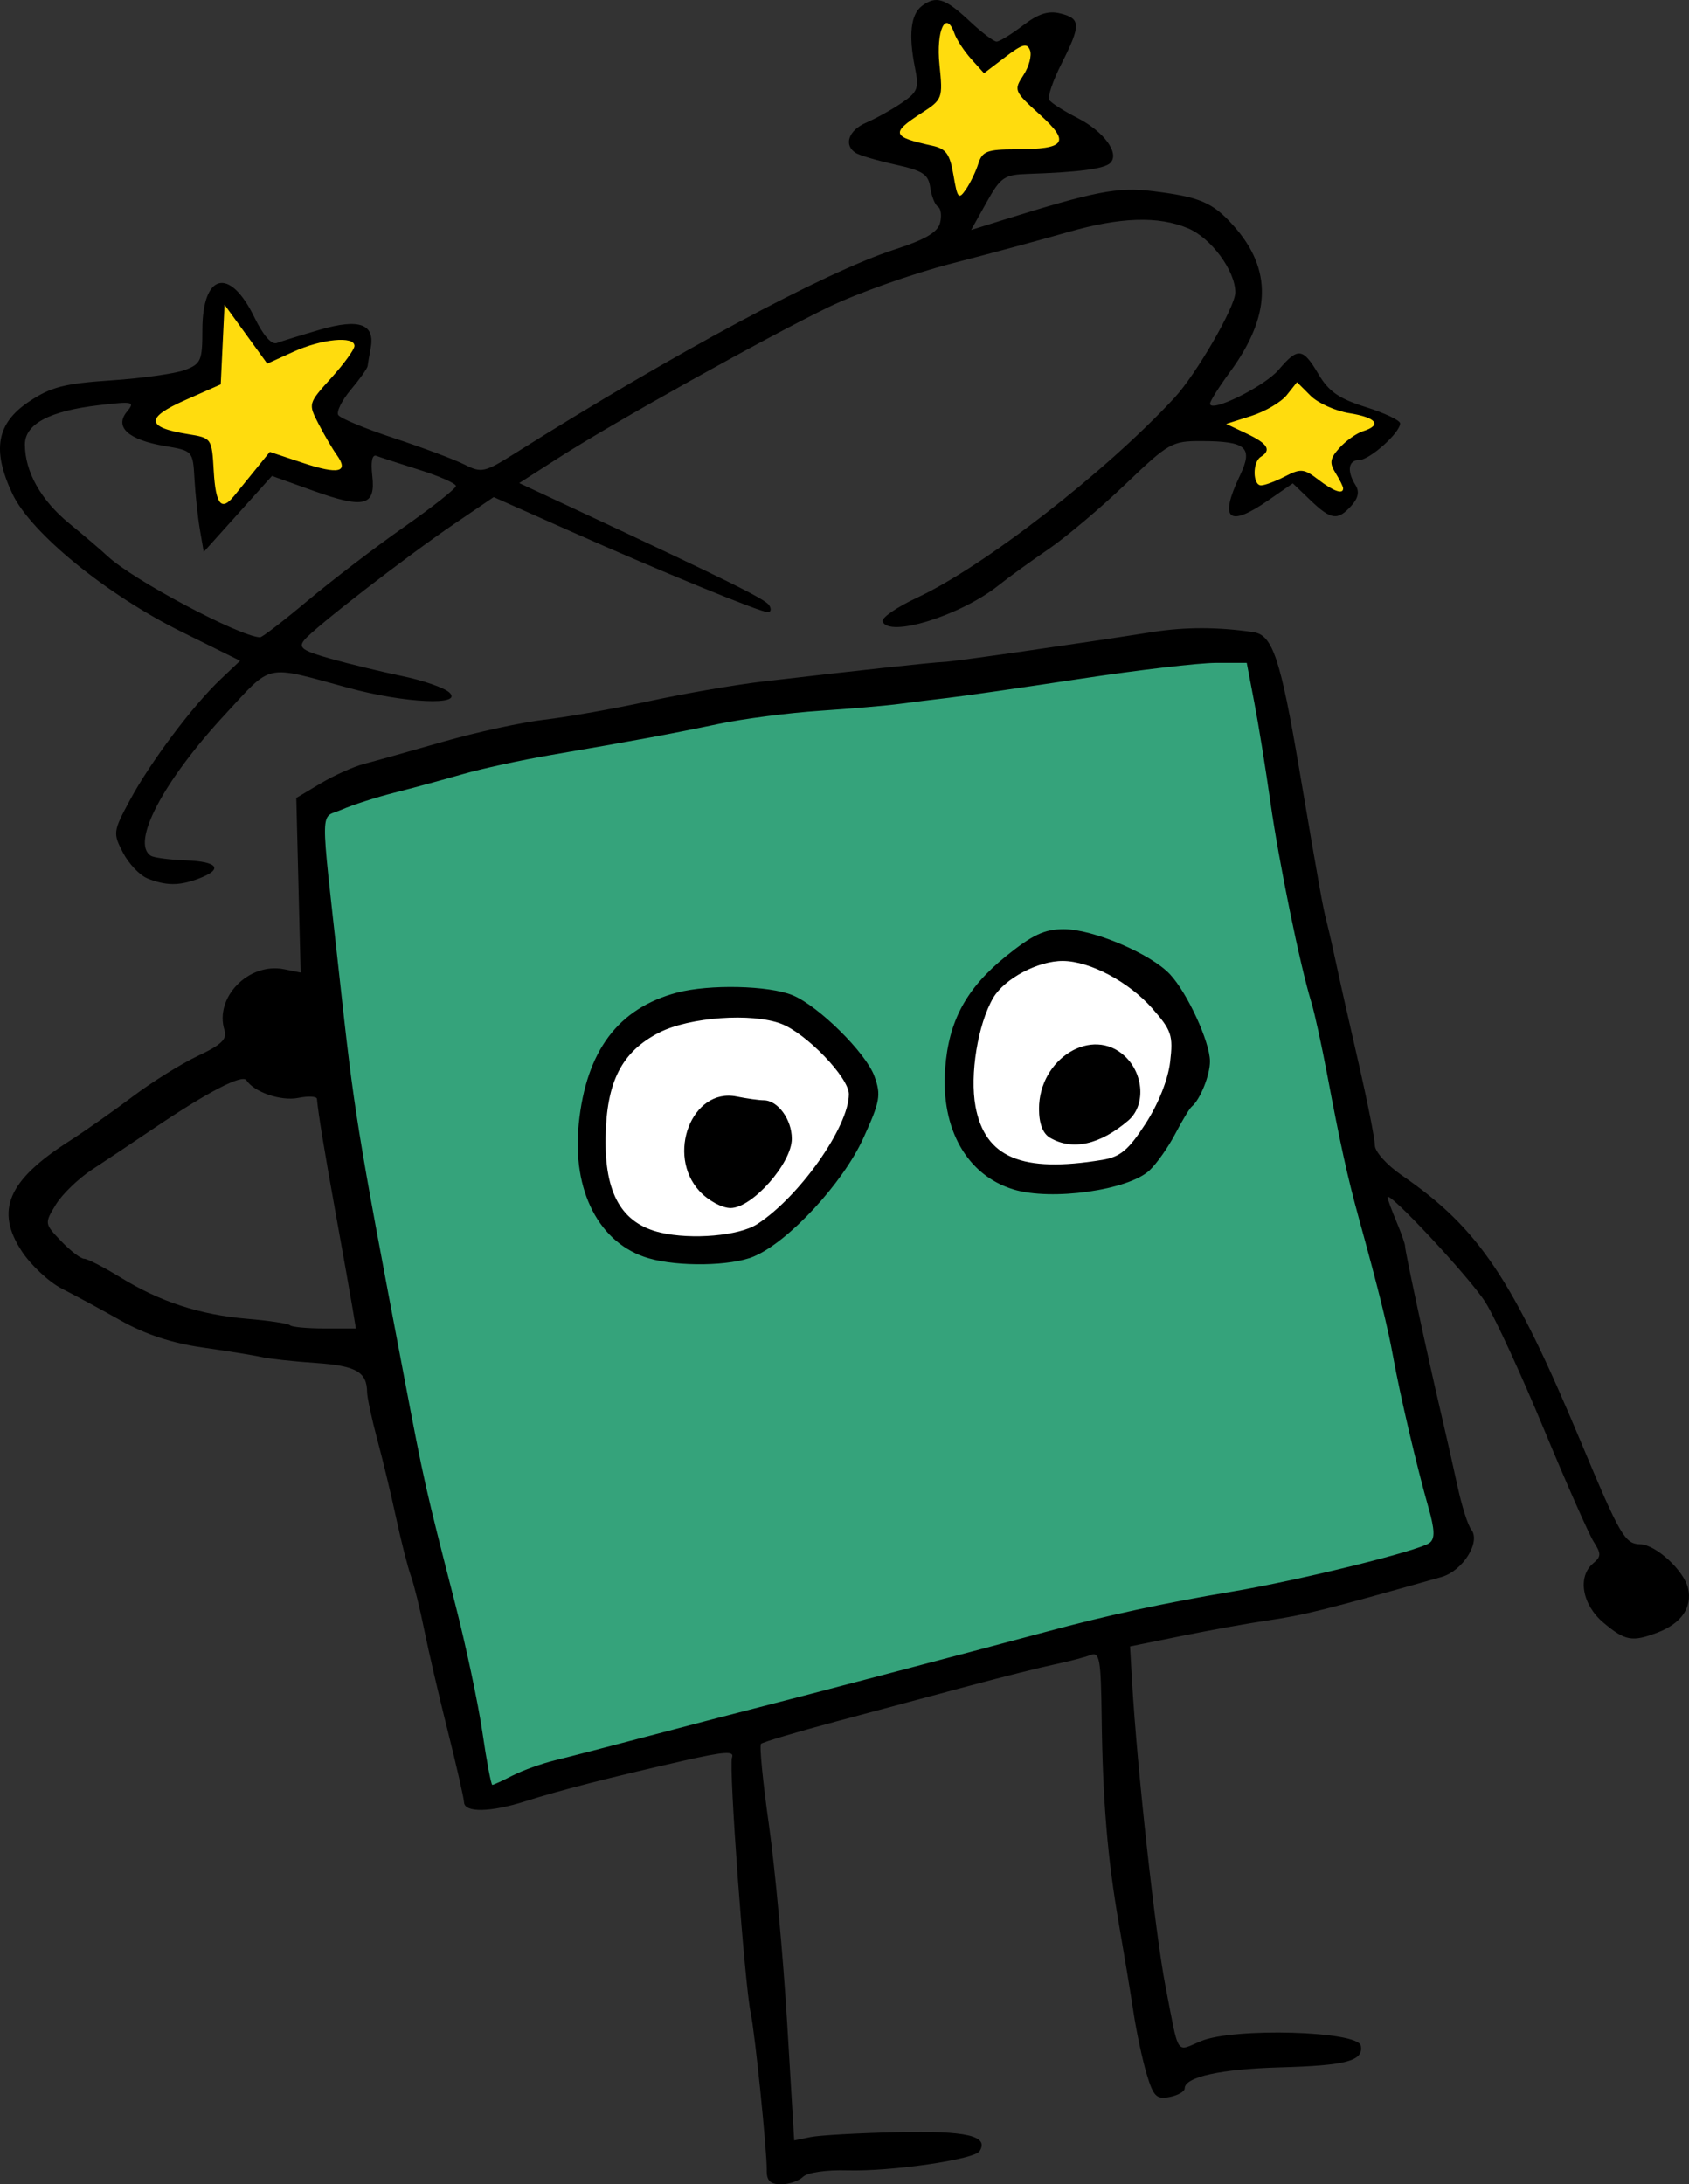 <?xml version="1.0" encoding="UTF-8" standalone="no"?>
<!-- Created with Inkscape (http://www.inkscape.org/) -->

<svg
   width="87.91mm"
   height="113.663mm"
   viewBox="0 0 87.91 113.663"
   version="1.1"
   id="svg89690"
   xmlns="http://www.w3.org/2000/svg"
   xmlns:svg="http://www.w3.org/2000/svg">
  <rect x="0" y="0" width="87.91" height="113.663" fill="#333333" stroke="none"/>
  <defs
     id="defs89687" />
  <g
     id="layer1"
     transform="translate(-62.379,-85.908)">
    <path
       style="fill:#ffdc0e;fill-opacity:1;stroke:none;stroke-width:0.265px;stroke-linecap:butt;stroke-linejoin:miter;stroke-opacity:1"
       d="m 73.762,101.036 c -0.539,1.546 -0.403,3.365 -0.584,4.245 -2.054,0.576 -3.848,2.212 -4.056,2.812 1.164,0.863 2.367,0.567 3.73,0.818 -0.133,2.395 0.044,4.056 0.471,4.768 2.128,-1.659 2.179,-2.807 3.168,-3.348 4.16,1.337 3.824,1.393 4.975,1.384 -0.028,-2.459 -1.12,-3.036 -2.133,-4.296 1.311,-1.283 2.336,-2.981 2.054,-4.139 -1.414,-0.382 -3.821,0.38 -4.859,1.034 -1.008,-1.771 -1.41,-2.829 -2.766,-3.278 z M 107.094,93.29 c 0.543,1.159 3.234,1.038 3.882,1.177 -0.048,1.361 0.949,3.061 1.398,3.434 1.476,-1.454 1.571,-3.17 1.914,-3.437 1.271,0.24 4.826,0.229 5.664,-0.256 0.342,-1.242 -2.552,-2.462 -3.453,-3.153 0.062,-0.85 1.784,-2.638 1.312,-3.896 -1.028,-0.928 -2.633,0.907 -3.766,1.406 -0.926,-0.642 -1.988,-2.544 -3.123,-2.311 -1.169,1.521 0.006,3.341 -0.151,4.22 -1.625,1.661 -3.32,1.767 -3.677,2.816 z m 18.142,14.629 c 1.213,0.902 1.922,0.761 2.434,1.384 -0.973,2.687 -1.35,2.68 -0.965,3.254 0.849,0.211 2.079,-1.595 3.073,-1.716 0.729,1.011 1.952,1.876 2.62,1.394 0.976,-0.587 -0.427,-1.554 -0.193,-2.332 1.58,-0.788 2.1,-0.598 2.524,-1.818 0.225,-0.574 -2.19,-0.602 -3.182,-1.276 -0.39,-1.342 -1.189,-2.51 -1.673,-2.282 -0.554,0.557 -1.014,1.369 -1.337,2.043 -1.641,0.175 -3.263,0.873 -3.302,1.349 z"
       id="path90194" />
    <path
       style="fill:#35a37b;fill-opacity:1;stroke:none;stroke-width:0.265px;stroke-linecap:butt;stroke-linejoin:miter;stroke-opacity:1"
       d="m 78.597,127.823 c 0.778,17.279 7.758,43.787 8.761,51.702 18.338,-5.546 44.876,-10.739 50.785,-13.004 -3.758,-11.956 -9.723,-40.258 -10.22,-46.915 -11.042,1.25 -41.981,4.89 -49.325,8.216 z"
       id="path97981" />
    <path
       style="fill:#ffffff;stroke:none;stroke-width:0.265px;stroke-linecap:butt;stroke-linejoin:miter;stroke-opacity:1"
       d="m 93.455,144.382 c -0.502,9.833 9.167,7.157 12.071,2.78 6.282,-9.466 -11.466,-14.645 -12.071,-2.78 z m 19.091,-3.337 c -0.9,3.33 1.604,9.684 9.191,4.532 8.131,-5.521 -5.463,-18.328 -9.191,-4.532 z"
       id="path102297" />
    <path
       style="fill:#000000;stroke-width:0.33"
       d="m 102.287,198.829 c 0.011,-1.02 -0.613,-7.128 -0.833,-8.154 -0.321,-1.496 -1.152,-12.845 -0.975,-13.306 0.137,-0.358 -0.384,-0.323 -2.563,0.172 -3.799,0.863 -6.436,1.539 -8.178,2.096 -1.824,0.583 -3.183,0.608 -3.207,0.059 -0.01,-0.227 -0.391,-1.897 -0.847,-3.711 -0.456,-1.814 -1.008,-4.189 -1.227,-5.278 -0.219,-1.089 -0.532,-2.35 -0.695,-2.804 -0.164,-0.454 -0.504,-1.79 -0.757,-2.969 -0.253,-1.179 -0.697,-3.029 -0.987,-4.11 -0.29,-1.081 -0.529,-2.195 -0.532,-2.474 -0.01,-1.05 -0.577,-1.372 -2.665,-1.515 -1.162,-0.08 -2.426,-0.217 -2.808,-0.305 -0.383,-0.088 -1.765,-0.313 -3.072,-0.498 -1.599,-0.227 -2.99,-0.683 -4.253,-1.394 -1.032,-0.581 -2.418,-1.331 -3.081,-1.667 -0.663,-0.335 -1.6,-1.206 -2.083,-1.934 -1.411,-2.132 -0.738,-3.703 2.464,-5.75 0.816,-0.522 2.306,-1.569 3.311,-2.326 1.005,-0.757 2.53,-1.708 3.39,-2.112 1.21,-0.569 1.521,-0.869 1.376,-1.326 -0.541,-1.705 1.257,-3.547 3.101,-3.178 l 0.861,0.173 -0.113,-4.543 -0.113,-4.543 1.267,-0.757 c 0.697,-0.416 1.713,-0.873 2.257,-1.014 0.544,-0.142 2.4,-0.662 4.123,-1.156 1.724,-0.494 4.099,-1.01 5.278,-1.147 1.179,-0.137 3.629,-0.571 5.443,-0.964 1.814,-0.393 4.486,-0.854 5.938,-1.024 4.756,-0.557 8.897,-1.004 9.401,-1.016 0.466,-0.011 6.902,-0.934 10.872,-1.558 1.684,-0.265 3.417,-0.262 5.243,0.009 0.989,0.147 1.401,1.372 2.365,7.042 1.131,6.651 1.23,7.201 1.454,8.082 0.115,0.454 0.335,1.418 0.488,2.144 0.153,0.726 0.667,3.009 1.143,5.075 0.476,2.065 0.865,4.025 0.865,4.355 0,0.334 0.621,1.027 1.402,1.565 4.015,2.764 5.758,5.361 9.336,13.911 2.03,4.852 2.274,5.272 3.075,5.29 0.816,0.018 2.28,1.369 2.49,2.297 0.224,0.989 -0.357,1.827 -1.59,2.296 -1.32,0.502 -1.688,0.435 -2.813,-0.511 -1.117,-0.94 -1.368,-2.401 -0.532,-3.094 0.414,-0.343 0.418,-0.502 0.026,-1.112 -0.251,-0.392 -1.416,-3.027 -2.59,-5.856 -1.173,-2.829 -2.541,-5.798 -3.038,-6.597 -0.783,-1.259 -5.107,-5.897 -5.107,-5.479 0,0.083 0.209,0.652 0.465,1.264 0.256,0.612 0.458,1.187 0.449,1.277 -0.018,0.189 1.189,5.799 1.881,8.742 0.256,1.089 0.642,2.796 0.858,3.794 0.216,0.998 0.533,1.992 0.705,2.21 0.511,0.646 -0.439,2.16 -1.554,2.474 -6.168,1.74 -7.117,1.977 -9.071,2.264 -0.998,0.146 -3.011,0.509 -4.474,0.806 l -2.66,0.54 0.108,1.873 c 0.254,4.403 1.203,13.05 1.73,15.779 0.727,3.759 0.524,3.442 1.849,2.889 1.706,-0.713 8.177,-0.53 8.324,0.235 0.152,0.794 -0.739,1.033 -4.218,1.131 -3.078,0.087 -4.948,0.499 -4.948,1.091 0,0.165 -0.355,0.367 -0.788,0.45 -0.682,0.13 -0.843,-0.03 -1.19,-1.191 -0.221,-0.738 -0.526,-2.161 -0.679,-3.164 -0.152,-1.002 -0.496,-3.084 -0.764,-4.626 -0.601,-3.457 -0.846,-6.404 -0.902,-10.824 -0.038,-3.001 -0.106,-3.377 -0.581,-3.193 -0.296,0.115 -1.132,0.333 -1.858,0.485 -0.726,0.152 -2.73,0.655 -4.453,1.117 -1.724,0.463 -4.83,1.295 -6.904,1.848 -2.073,0.554 -3.843,1.081 -3.933,1.17 -0.09,0.09 0.095,1.981 0.41,4.202 0.315,2.221 0.74,6.828 0.945,10.236 l 0.372,6.197 0.844,-0.172 c 0.464,-0.095 2.509,-0.209 4.544,-0.254 3.595,-0.08 4.756,0.189 4.263,0.986 -0.269,0.436 -4.611,1.066 -6.899,1.001 -1.093,-0.031 -2.069,0.112 -2.293,0.335 -0.214,0.214 -0.729,0.389 -1.144,0.389 -0.565,0 -0.753,-0.186 -0.747,-0.742 z M 89.059,178.304 c 0.516,-0.267 1.511,-0.625 2.21,-0.795 0.699,-0.17 3.053,-0.78 5.23,-1.355 2.177,-0.575 4.478,-1.175 5.113,-1.333 1.623,-0.405 12.202,-3.185 15.174,-3.987 3.252,-0.877 6.098,-1.493 9.731,-2.104 3.544,-0.596 9.743,-2.127 10.274,-2.538 0.283,-0.218 0.266,-0.685 -0.066,-1.847 -0.6,-2.103 -1.47,-5.812 -1.833,-7.822 -0.283,-1.566 -0.776,-3.557 -1.797,-7.257 -0.569,-2.063 -0.963,-3.852 -1.634,-7.422 -0.29,-1.542 -0.664,-3.249 -0.832,-3.794 -0.584,-1.898 -1.685,-7.28 -2.126,-10.391 -0.244,-1.724 -0.622,-4.062 -0.839,-5.195 l -0.394,-2.062 h -1.603 c -0.882,0 -4.055,0.372 -7.052,0.827 -2.997,0.455 -6.082,0.9 -6.856,0.989 -0.774,0.089 -1.926,0.233 -2.561,0.319 -0.635,0.086 -2.491,0.247 -4.123,0.356 -1.633,0.109 -4.008,0.416 -5.278,0.683 -2.496,0.524 -4.379,0.873 -8.742,1.619 -1.542,0.264 -3.62,0.716 -4.618,1.004 -0.998,0.288 -2.589,0.72 -3.536,0.96 -0.947,0.239 -2.177,0.635 -2.734,0.88 -1.149,0.505 -1.132,-0.515 -0.139,8.526 0.807,7.352 0.893,7.884 3.376,20.947 1.064,5.598 1.094,5.73 2.671,11.875 0.559,2.177 1.196,5.183 1.415,6.68 0.219,1.497 0.451,2.721 0.514,2.721 0.063,0 0.538,-0.218 1.054,-0.485 z m 7.082,-26.919 c -2.57,-0.746 -4.002,-3.506 -3.638,-7.015 0.392,-3.782 2.051,-5.993 5.105,-6.806 1.678,-0.447 4.784,-0.377 6.026,0.134 1.349,0.556 3.818,3.001 4.257,4.214 0.355,0.983 0.295,1.318 -0.583,3.236 -1.075,2.347 -3.894,5.387 -5.702,6.147 -1.181,0.496 -3.909,0.541 -5.464,0.09 z m 5.637,-1.768 c 2.192,-1.405 4.783,-5.074 4.783,-6.773 0,-0.863 -2.213,-3.163 -3.523,-3.661 -1.527,-0.581 -4.777,-0.346 -6.348,0.457 -1.948,0.997 -2.74,2.54 -2.791,5.442 -0.052,2.945 0.844,4.498 2.865,4.969 1.624,0.379 4.076,0.166 5.014,-0.435 z m -2.985,-1.718 c -1.759,-1.898 -0.399,-5.395 1.918,-4.932 0.541,0.108 1.177,0.197 1.414,0.197 0.738,0 1.467,0.995 1.467,2.002 0,1.273 -2.062,3.606 -3.188,3.606 -0.444,0 -1.164,-0.39 -1.611,-0.873 z m 16.334,-0.097 c -2.416,-0.734 -3.782,-3.141 -3.556,-6.265 0.181,-2.5 1.095,-4.194 3.166,-5.868 1.376,-1.113 2.011,-1.41 3.01,-1.41 1.526,0 4.537,1.282 5.534,2.356 0.904,0.974 2.065,3.499 2.075,4.511 0.007,0.721 -0.51,2.007 -0.952,2.37 -0.111,0.091 -0.497,0.73 -0.858,1.42 -0.361,0.69 -0.961,1.542 -1.333,1.893 -1.1,1.036 -5.1,1.598 -7.085,0.995 z m 4.629,-1.538 c 0.938,-0.156 1.36,-0.51 2.251,-1.887 0.666,-1.029 1.167,-2.291 1.276,-3.212 0.163,-1.375 0.075,-1.636 -0.929,-2.78 -1.212,-1.38 -3.243,-2.46 -4.649,-2.471 -1.294,-0.01 -3.05,0.921 -3.635,1.927 -0.797,1.371 -1.223,3.995 -0.918,5.643 0.494,2.664 2.419,3.474 6.603,2.78 z m -2.721,-1.147 c -0.378,-0.22 -0.577,-0.74 -0.577,-1.506 0,-2.629 2.777,-4.33 4.472,-2.739 0.995,0.935 1.079,2.571 0.173,3.347 -1.471,1.259 -2.903,1.575 -4.067,0.897 z m -36.31,8.85 c -0.098,-0.59 -0.488,-2.779 -0.865,-4.866 -0.603,-3.334 -0.911,-5.208 -0.985,-6.012 -0.012,-0.132 -0.449,-0.154 -0.972,-0.049 -0.897,0.179 -2.291,-0.295 -2.701,-0.92 -0.214,-0.325 -2.027,0.618 -4.82,2.507 -1.056,0.714 -2.502,1.679 -3.212,2.144 -0.71,0.465 -1.56,1.286 -1.888,1.826 -0.592,0.974 -0.59,0.987 0.281,1.897 0.483,0.504 1.019,0.916 1.192,0.916 0.173,0 1.019,0.434 1.881,0.964 2.079,1.279 4.154,1.956 6.636,2.163 1.122,0.094 2.115,0.245 2.205,0.336 0.091,0.091 0.899,0.165 1.796,0.165 H 80.903 Z M 70.044,131.614 c -0.399,-0.161 -0.969,-0.764 -1.267,-1.34 -0.525,-1.015 -0.513,-1.102 0.369,-2.738 1.064,-1.976 3.268,-4.912 4.715,-6.281 l 1.016,-0.962 -3.057,-1.512 c -3.899,-1.929 -7.841,-5.146 -8.796,-7.178 -1.072,-2.281 -0.824,-3.665 0.86,-4.793 1.143,-0.765 1.833,-0.944 4.288,-1.109 1.609,-0.108 3.334,-0.351 3.833,-0.54 0.831,-0.314 0.907,-0.488 0.907,-2.077 0,-2.964 1.421,-3.312 2.708,-0.662 0.458,0.943 0.893,1.441 1.168,1.336 0.24,-0.092 1.255,-0.405 2.254,-0.696 2.043,-0.594 2.865,-0.293 2.629,0.964 -0.073,0.389 -0.144,0.808 -0.158,0.93 -0.013,0.122 -0.406,0.676 -0.873,1.23 -0.467,0.554 -0.762,1.148 -0.656,1.319 0.106,0.171 1.415,0.714 2.91,1.206 1.495,0.493 3.142,1.11 3.661,1.372 0.889,0.449 1.041,0.415 2.639,-0.592 8.163,-5.146 16.164,-9.442 19.733,-10.594 1.595,-0.515 2.252,-0.897 2.379,-1.384 0.097,-0.37 0.048,-0.753 -0.108,-0.85 -0.156,-0.097 -0.336,-0.545 -0.4,-0.995 -0.097,-0.688 -0.384,-0.878 -1.807,-1.193 -0.93,-0.206 -1.858,-0.477 -2.062,-0.603 -0.658,-0.406 -0.394,-1.183 0.537,-1.583 0.499,-0.214 1.328,-0.675 1.843,-1.025 0.839,-0.57 0.911,-0.76 0.694,-1.83 -0.345,-1.707 -0.222,-2.786 0.369,-3.224 0.736,-0.545 1.2,-0.395 2.478,0.802 0.622,0.583 1.252,1.061 1.4,1.061 0.148,8.25e-4 0.764,-0.376 1.37,-0.838 0.814,-0.62 1.323,-0.783 1.957,-0.624 1.061,0.266 1.067,0.606 0.048,2.619 -0.445,0.879 -0.732,1.722 -0.637,1.875 0.094,0.153 0.75,0.573 1.457,0.933 1.393,0.711 2.226,1.847 1.723,2.35 -0.304,0.304 -1.642,0.482 -4.263,0.568 -1.261,0.041 -1.439,0.163 -2.177,1.482 l -0.803,1.437 1.517,-0.474 c 4.941,-1.544 6.104,-1.771 7.923,-1.548 2.469,0.303 3.131,0.585 4.217,1.801 2.031,2.272 1.969,4.684 -0.198,7.629 -0.563,0.766 -1.024,1.5 -1.024,1.631 0,0.503 2.842,-0.901 3.575,-1.767 0.998,-1.177 1.255,-1.148 2.071,0.236 0.53,0.898 1.064,1.269 2.463,1.71 0.983,0.31 1.786,0.691 1.786,0.848 0,0.482 -1.59,1.904 -2.129,1.904 -0.571,0 -0.656,0.578 -0.192,1.312 0.211,0.333 0.141,0.672 -0.221,1.072 -0.712,0.787 -1.054,0.74 -2.131,-0.292 l -0.915,-0.877 -1.265,0.877 c -2.086,1.446 -2.584,1.02 -1.489,-1.276 0.702,-1.473 0.346,-1.794 -2.002,-1.801 -1.532,-0.005 -1.705,0.093 -3.958,2.249 -1.296,1.24 -3.099,2.76 -4.006,3.379 -0.907,0.619 -2.073,1.463 -2.59,1.877 -1.972,1.576 -5.727,2.745 -6.037,1.88 -0.067,-0.188 0.733,-0.74 1.778,-1.228 3.496,-1.629 9.809,-6.528 13.404,-10.402 1.137,-1.225 3.176,-4.75 3.174,-5.489 -0.002,-1.132 -1.261,-2.837 -2.469,-3.341 -1.55,-0.648 -3.524,-0.582 -6.271,0.21 -1.27,0.366 -3.98,1.097 -6.022,1.625 -2.042,0.528 -4.937,1.554 -6.432,2.28 -3.269,1.587 -11.157,5.989 -14.017,7.824 l -2.061,1.322 2.721,1.272 c 8.219,3.841 10.092,4.768 10.292,5.091 0.121,0.196 0.087,0.356 -0.075,0.356 -0.398,0 -5.639,-2.151 -10.387,-4.263 l -3.881,-1.726 -2.057,1.398 c -2.497,1.697 -7.249,5.376 -7.796,6.035 -0.333,0.401 -0.114,0.558 1.352,0.973 0.962,0.272 2.639,0.679 3.728,0.904 1.089,0.225 2.197,0.609 2.462,0.853 0.765,0.704 -2.312,0.564 -5.266,-0.24 -4.404,-1.198 -3.911,-1.305 -6.415,1.398 -3.225,3.482 -4.907,6.692 -3.849,7.345 0.16,0.099 0.977,0.206 1.814,0.238 1.689,0.064 1.969,0.457 0.676,0.948 -1.01,0.384 -1.707,0.381 -2.683,-0.012 z m 8.356,-14.454 c 1.26,-1.058 3.509,-2.777 4.999,-3.821 1.49,-1.044 2.709,-2.007 2.709,-2.14 0,-0.133 -0.854,-0.511 -1.897,-0.84 -1.043,-0.329 -2.053,-0.657 -2.244,-0.73 -0.217,-0.083 -0.297,0.302 -0.212,1.029 0.185,1.585 -0.416,1.74 -3.065,0.79 l -2.155,-0.773 -1.776,1.977 -1.776,1.977 -0.199,-1.155 c -0.109,-0.635 -0.236,-1.819 -0.282,-2.631 -0.083,-1.473 -0.087,-1.478 -1.55,-1.726 -1.894,-0.321 -2.627,-0.985 -1.969,-1.783 0.434,-0.526 0.334,-0.55 -1.459,-0.34 -2.569,0.3 -3.848,0.98 -3.848,2.046 0,1.414 0.835,2.903 2.303,4.104 0.776,0.635 1.683,1.409 2.016,1.721 1.311,1.224 6.833,4.159 7.917,4.208 0.108,0.005 1.227,-0.856 2.487,-1.914 z m -3.859,-5.417 c 0.184,-0.227 0.683,-0.841 1.108,-1.366 l 0.773,-0.953 1.73,0.575 c 1.853,0.616 2.403,0.486 1.756,-0.415 -0.221,-0.309 -0.648,-1.036 -0.949,-1.617 -0.545,-1.054 -0.544,-1.058 0.662,-2.393 0.664,-0.735 1.208,-1.485 1.208,-1.666 0,-0.529 -1.701,-0.366 -3.177,0.304 l -1.362,0.619 -1.112,-1.533 -1.112,-1.533 -0.099,2.073 -0.099,2.073 -1.857,0.821 c -2.074,0.917 -2.034,1.415 0.14,1.766 1.25,0.202 1.254,0.208 1.353,1.93 0.099,1.721 0.397,2.1 1.034,1.315 z m 57.748,-0.417 c 0,-0.093 -0.179,-0.456 -0.398,-0.806 -0.327,-0.524 -0.29,-0.756 0.208,-1.307 0.333,-0.368 0.883,-0.758 1.222,-0.865 1.004,-0.319 0.707,-0.712 -0.708,-0.938 -0.728,-0.116 -1.64,-0.527 -2.025,-0.913 l -0.701,-0.701 -0.531,0.668 c -0.292,0.367 -1.122,0.856 -1.843,1.086 l -1.312,0.418 1.065,0.504 c 1.1,0.521 1.304,0.857 0.735,1.209 -0.438,0.271 -0.425,1.484 0.016,1.484 0.19,0 0.753,-0.21 1.249,-0.467 0.809,-0.419 0.987,-0.402 1.715,0.158 0.803,0.617 1.307,0.798 1.307,0.47 z M 113.3,94.425 c 0.201,-0.643 0.459,-0.743 1.941,-0.747 2.626,-0.008 2.866,-0.357 1.249,-1.818 -1.331,-1.203 -1.355,-1.26 -0.842,-2.043 0.29,-0.443 0.444,-1.025 0.341,-1.293 -0.152,-0.396 -0.393,-0.33 -1.29,0.354 l -1.103,0.841 -0.666,-0.739 c -0.366,-0.407 -0.761,-1.009 -0.877,-1.338 -0.443,-1.251 -0.961,-0.152 -0.775,1.645 0.18,1.743 0.16,1.797 -0.944,2.511 -1.604,1.038 -1.539,1.232 0.567,1.691 0.722,0.158 0.918,0.43 1.105,1.538 0.204,1.207 0.271,1.284 0.644,0.743 0.229,-0.332 0.521,-0.937 0.649,-1.345 z"
       id="path90141" />
  </g>
</svg>
